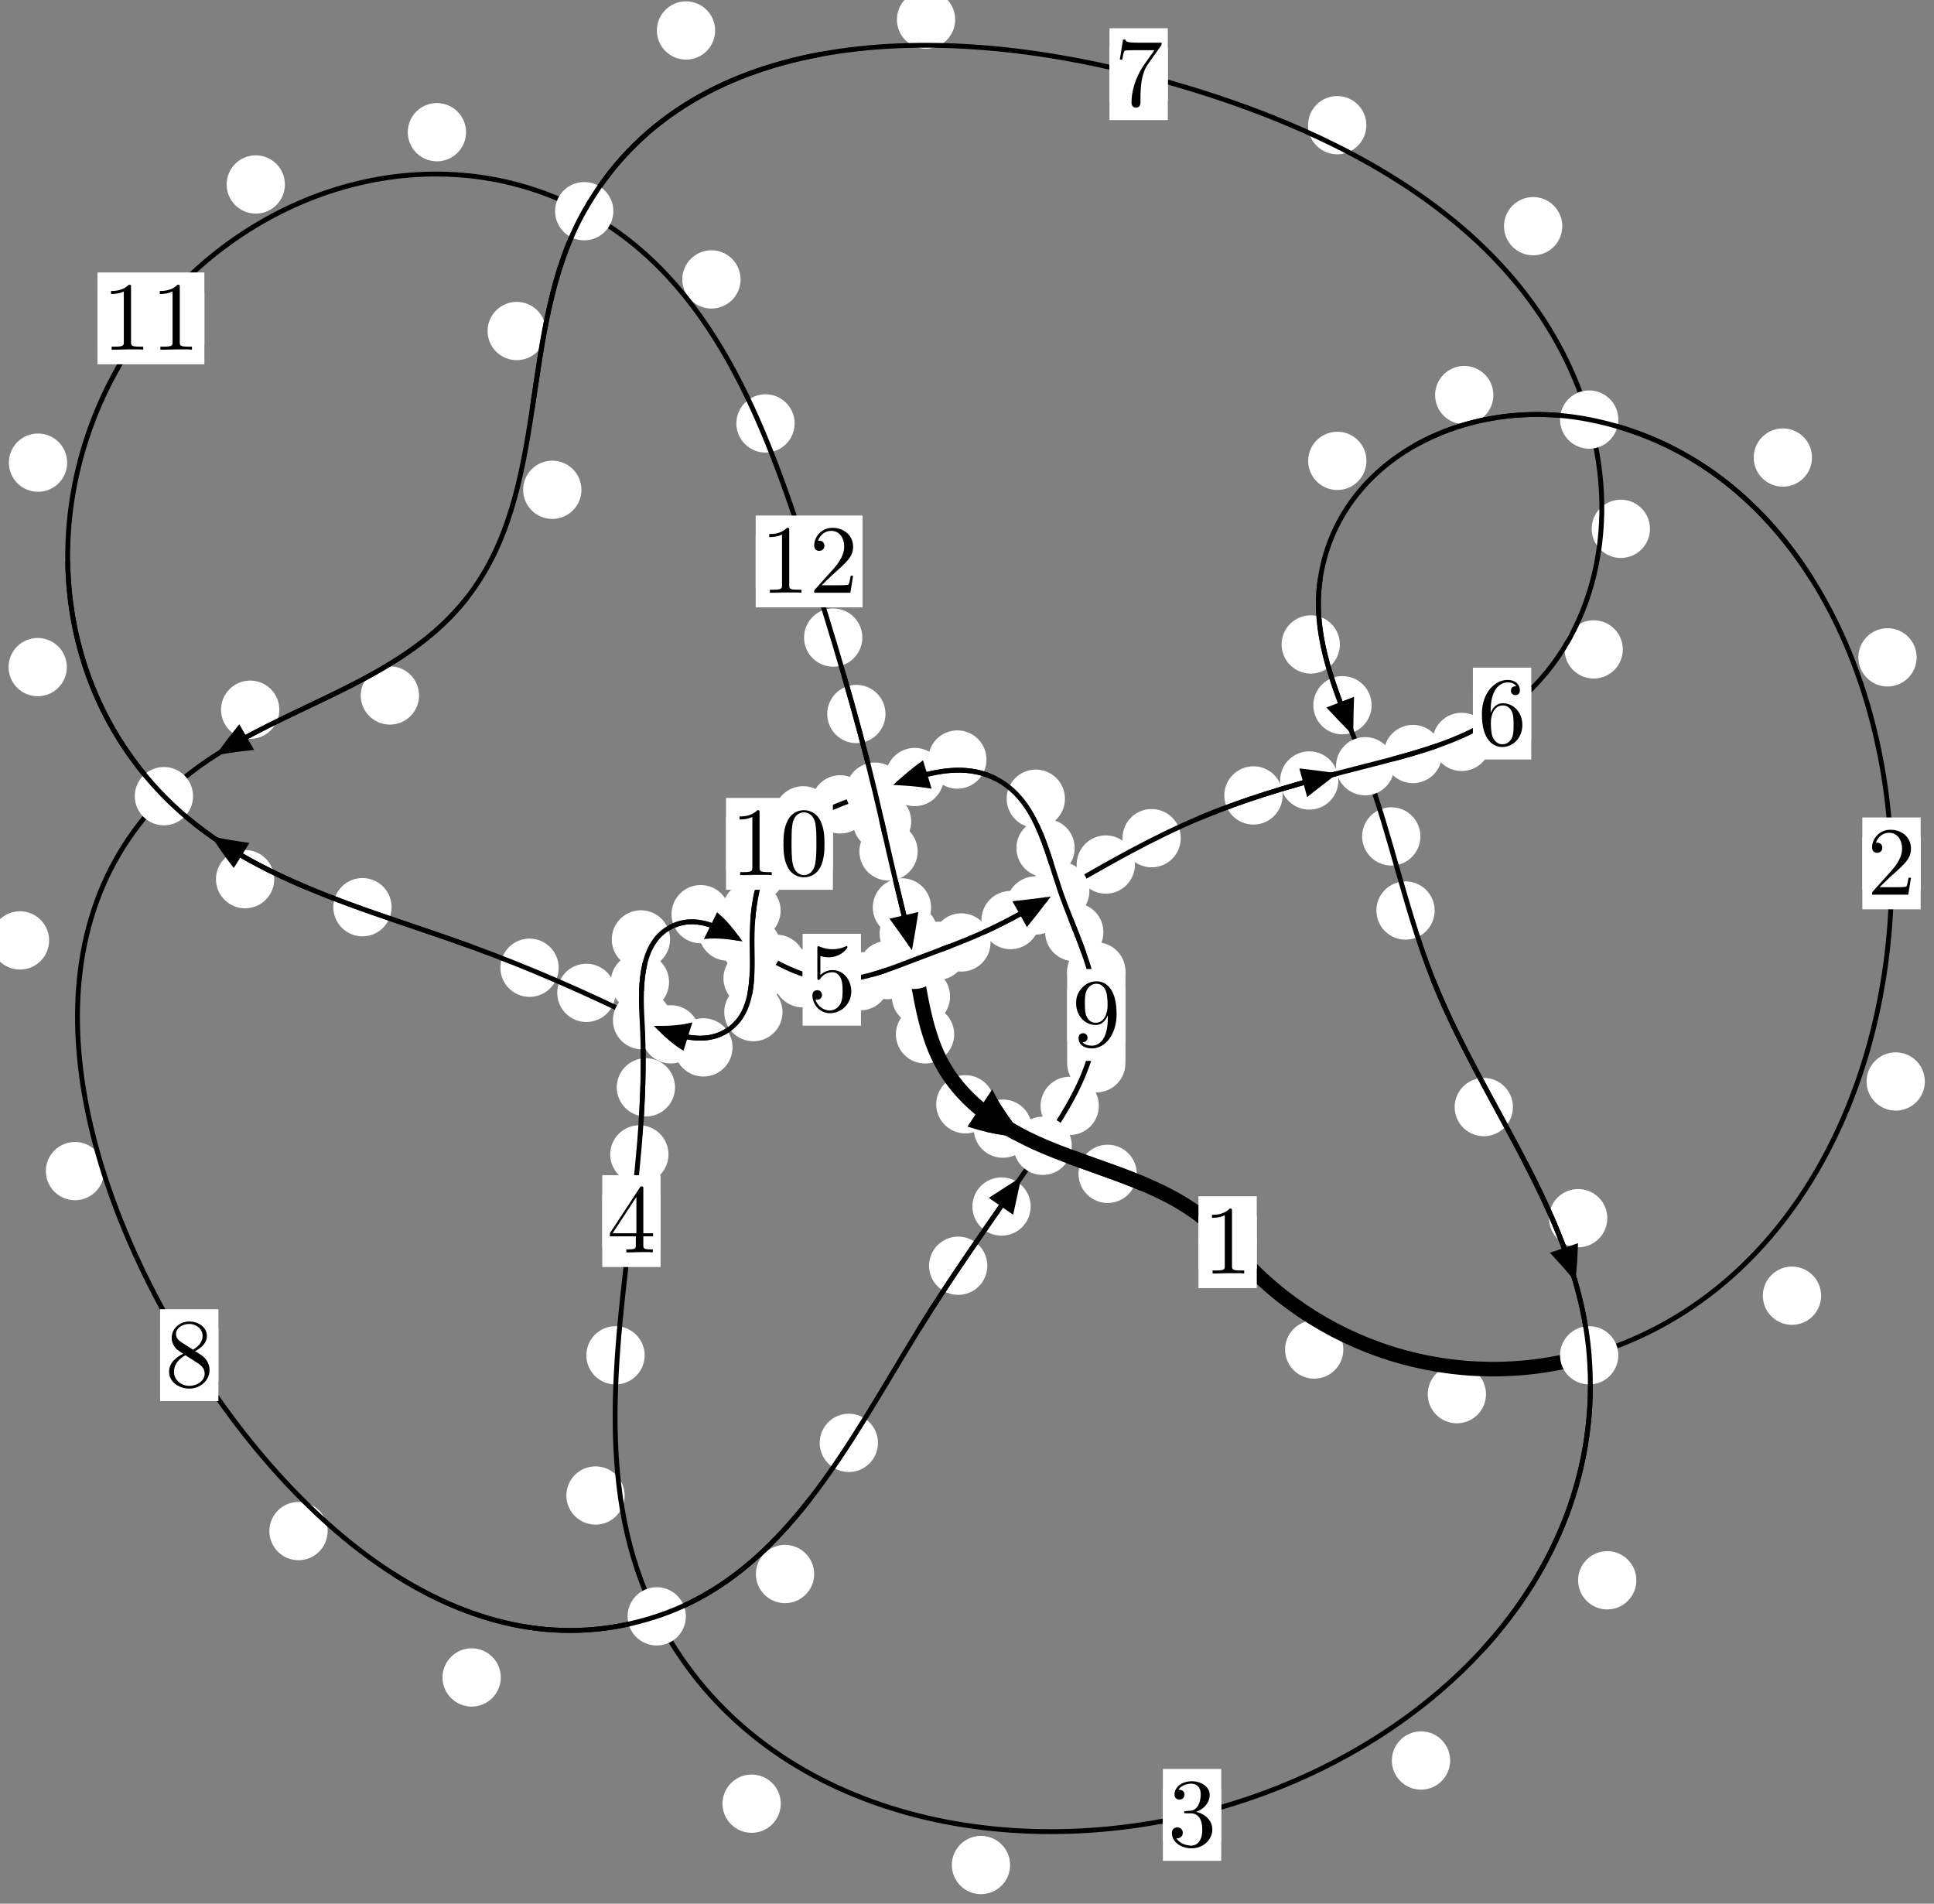 <?xml version="1.0"?>
<!-- Created by MetaPost 1.999 on 2021.07.06:0011 -->
<svg version="1.1" xmlns="http://www.w3.org/2000/svg" xmlns:xlink="http://www.w3.org/1999/xlink" width="198.369" height="195.246" viewBox="0 0 198.369 195.246">
<rect x="0" y="0" width="198.369" height="195.246" fill="#808080" stroke="none"/>
<!-- Original BoundingBox: -163.939743 -55.265823 34.428757 139.980286 -->
  <defs>
    <g transform="scale(0.01,0.01)" id="GLYPHcmr10_48">
      <path style="fill-rule: evenodd;" d="M460 -320C460 -400,455 -480,420 -554C374 -650,292 -666,250 -666C190 -666,117 -640,76 -547C44 -478,39 -400,39 -320C39 -245,43 -155,84 -79C127 2,200 22,249 22C303 22,379 1,423 -94C455 -163,460 -241,460 -320M249 -0C210 -0,151 -25,133 -121C122 -181,122 -273,122 -332C122 -396,122 -462,130 -516C149 -635,224 -644,249 -644C282 -644,348 -626,367 -527C377 -471,377 -395,377 -332C377 -257,377 -189,366 -125C351 -30,294 -0,249 -0"></path>
    </g>
    <g transform="scale(0.01,0.01)" id="GLYPHcmr10_49">
      <path style="fill-rule: evenodd;" d="M294 -640C294 -664,294 -666,271 -666C209 -602,121 -602,89 -602L89 -571C109 -571,168 -571,220 -597L220 -79C220 -43,217 -31,127 -31L95 -31L95 -0L257 -0L130 -3L217 -3L257 -3L297 -3L384 -3L419 -0L419 -31L387 -31C297 -31,294 -42,294 -79"></path>
    </g>
    <g transform="scale(0.01,0.01)" id="GLYPHcmr10_50">
      <path style="fill-rule: evenodd;" d="M127 -77L233 -180C389 -318,449 -372,449 -472C449 -586,359 -666,237 -666C124 -666,50 -574,50 -485C50 -429,100 -429,103 -429C120 -429,155 -441,155 -482C155 -508,137 -534,102 -534C94 -534,92 -534,89 -533C112 -598,166 -635,224 -635C315 -635,358 -554,358 -472C358 -392,308 -313,253 -251L61 -37C50 -26,50 -24,50 -0L421 -0L449 -174L424 -174C419 -144,412 -100,402 -85C395 -77,329 -77,307 -77"></path>
    </g>
    <g transform="scale(0.01,0.01)" id="GLYPHcmr10_51">
      <path style="fill-rule: evenodd;" d="M290 -352C372 -379,430 -449,430 -528C430 -610,342 -666,246 -666C145 -666,69 -606,69 -530C69 -497,91 -478,120 -478C151 -478,171 -500,171 -529C171 -579,124 -579,109 -579C140 -628,206 -641,242 -641C283 -641,338 -619,338 -529C338 -517,336 -459,310 -415C280 -367,246 -364,221 -363C213 -362,189 -360,182 -360C174 -359,167 -358,167 -348C167 -337,174 -337,191 -337L235 -337C317 -337,354 -269,354 -171C354 -35,285 -6,241 -6C198 -6,123 -23,88 -82C123 -77,154 -99,154 -137C154 -173,127 -193,98 -193C74 -193,42 -179,42 -135C42 -44,135 22,244 22C366 22,457 -69,457 -171C457 -253,394 -331,290 -352"></path>
    </g>
    <g transform="scale(0.01,0.01)" id="GLYPHcmr10_52">
      <path style="fill-rule: evenodd;" d="M294 -165L294 -78C294 -42,292 -31,218 -31L197 -31L197 -0L332 -0L238 -3L290 -3L332 -3L374 -3L427 -3L468 -0L468 -31L447 -31C373 -31,371 -42,371 -78L371 -165L471 -165L471 -196L371 -196L371 -651C371 -671,371 -677,355 -677C346 -677,343 -677,335 -665L28 -196L28 -165M300 -196L56 -196L300 -569"></path>
    </g>
    <g transform="scale(0.01,0.01)" id="GLYPHcmr10_53">
      <path style="fill-rule: evenodd;" d="M449 -201C449 -320,367 -420,259 -420C211 -420,168 -404,132 -369L132 -564C152 -558,185 -551,217 -551C340 -551,410 -642,410 -655C410 -661,407 -666,400 -666C399 -666,397 -666,392 -663C372 -654,323 -634,256 -634C216 -634,170 -641,123 -662C115 -665,113 -665,111 -665C101 -665,101 -657,101 -641L101 -345C101 -327,101 -319,115 -319C122 -319,124 -322,128 -328C139 -344,176 -398,257 -398C309 -398,334 -352,342 -334C358 -297,360 -258,360 -208C360 -173,360 -113,336 -71C312 -32,275 -6,229 -6C156 -6,99 -59,82 -118C85 -117,88 -116,99 -116C132 -116,149 -141,149 -165C149 -189,132 -214,99 -214C85 -214,50 -207,50 -161C50 -75,119 22,231 22C347 22,449 -74,449 -201"></path>
    </g>
    <g transform="scale(0.01,0.01)" id="GLYPHcmr10_54">
      <path style="fill-rule: evenodd;" d="M132 -328L132 -352C132 -605,256 -641,307 -641C331 -641,373 -635,395 -601C380 -601,340 -601,340 -556C340 -525,364 -510,386 -510C402 -510,432 -519,432 -558C432 -618,388 -666,305 -666C177 -666,42 -537,42 -316C42 -49,158 22,251 22C362 22,457 -72,457 -204C457 -331,368 -427,257 -427C189 -427,152 -376,132 -328M251 -6C188 -6,158 -66,152 -81C134 -128,134 -208,134 -226C134 -304,166 -404,256 -404C272 -404,318 -404,349 -342C367 -305,367 -254,367 -205C367 -157,367 -107,350 -71C320 -11,274 -6,251 -6"></path>
    </g>
    <g transform="scale(0.01,0.01)" id="GLYPHcmr10_55">
      <path style="fill-rule: evenodd;" d="M476 -609C485 -621,485 -623,485 -644L242 -644C120 -644,118 -657,114 -676L89 -676L56 -470L81 -470C84 -486,93 -549,106 -561C113 -567,191 -567,204 -567L411 -567C400 -551,321 -442,299 -409C209 -274,176 -135,176 -33C176 -23,176 22,222 22C268 22,268 -23,268 -33L268 -84C268 -139,271 -194,279 -248C283 -271,297 -357,341 -419"></path>
    </g>
    <g transform="scale(0.01,0.01)" id="GLYPHcmr10_56">
      <path style="fill-rule: evenodd;" d="M163 -457C117 -487,113 -521,113 -538C113 -599,178 -641,249 -641C322 -641,386 -589,386 -517C386 -460,347 -412,287 -377M309 -362C381 -399,430 -451,430 -517C430 -609,341 -666,250 -666C150 -666,69 -592,69 -499C69 -481,71 -436,113 -389C124 -377,161 -352,186 -335C128 -306,42 -250,42 -151C42 -45,144 22,249 22C362 22,457 -61,457 -168C457 -204,446 -249,408 -291C389 -312,373 -322,309 -362M209 -320L332 -242C360 -223,407 -193,407 -132C407 -58,332 -6,250 -6C164 -6,92 -68,92 -151C92 -209,124 -273,209 -320"></path>
    </g>
    <g transform="scale(0.01,0.01)" id="GLYPHcmr10_57">
      <path style="fill-rule: evenodd;" d="M367 -318L367 -286C367 -52,263 -6,205 -6C188 -6,134 -8,107 -42C151 -42,159 -71,159 -88C159 -119,135 -134,113 -134C97 -134,67 -125,67 -86C67 -19,121 22,206 22C335 22,457 -114,457 -329C457 -598,342 -666,253 -666C198 -666,149 -648,106 -603C65 -558,42 -516,42 -441C42 -316,130 -218,242 -218C303 -218,344 -260,367 -318M243 -241C227 -241,181 -241,150 -304C132 -341,132 -391,132 -440C132 -494,132 -541,153 -578C180 -628,218 -641,253 -641C299 -641,332 -607,349 -562C361 -530,365 -467,365 -421C365 -338,331 -241,243 -241"></path>
    </g>
  </defs>
  <path d="M137.784 138.409C137.784 137.616,137.469 136.856,136.909 136.295C136.348 135.735,135.588 135.42,134.795 135.42C134.003 135.42,133.242 135.735,132.682 136.295C132.121 136.856,131.807 137.616,131.807 138.409C131.807 139.201,132.121 139.962,132.682 140.522C133.242 141.083,134.003 141.397,134.795 141.397C135.588 141.397,136.348 141.083,136.909 140.522C137.469 139.962,137.784 139.201,137.784 138.409Z" style="fill: rgb(100%,100%,100%);stroke: none;"></path>
  <path d="M128.905 127.4C128.905 126.608,128.59 125.847,128.029 125.287C127.469 124.727,126.709 124.412,125.916 124.412C125.123 124.412,124.363 124.727,123.803 125.287C123.242 125.847,122.927 126.608,122.927 127.4C122.927 128.193,123.242 128.953,123.803 129.514C124.363 130.074,125.123 130.389,125.916 130.389C126.709 130.389,127.469 130.074,128.029 129.514C128.59 128.953,128.905 128.193,128.905 127.4Z" style="fill: rgb(100%,100%,100%);stroke: none;"></path>
  <path d="M186.791 132.889C186.791 132.096,186.476 131.336,185.916 130.775C185.355 130.215,184.595 129.9,183.802 129.9C183.01 129.9,182.25 130.215,181.689 130.775C181.129 131.336,180.814 132.096,180.814 132.889C180.814 133.681,181.129 134.442,181.689 135.002C182.25 135.563,183.01 135.877,183.802 135.877C184.595 135.877,185.355 135.563,185.916 135.002C186.476 134.442,186.791 133.681,186.791 132.889Z" style="fill: rgb(100%,100%,100%);stroke: none;"></path>
  <path d="M152.419 142.986C152.419 142.194,152.104 141.434,151.544 140.873C150.983 140.313,150.223 139.998,149.43 139.998C148.638 139.998,147.877 140.313,147.317 140.873C146.757 141.434,146.442 142.194,146.442 142.986C146.442 143.779,146.757 144.539,147.317 145.1C147.877 145.66,148.638 145.975,149.43 145.975C150.223 145.975,150.983 145.66,151.544 145.1C152.104 144.539,152.419 143.779,152.419 142.986Z" style="fill: rgb(100%,100%,100%);stroke: none;"></path>
  <path d="M196.59 67.418C196.59 66.625,196.276 65.865,195.715 65.305C195.155 64.744,194.394 64.429,193.602 64.429C192.809 64.429,192.049 64.744,191.488 65.305C190.928 65.865,190.613 66.625,190.613 67.418C190.613 68.211,190.928 68.971,191.488 69.531C192.049 70.092,192.809 70.407,193.602 70.407C194.394 70.407,195.155 70.092,195.715 69.531C196.276 68.971,196.59 68.211,196.59 67.418Z" style="fill: rgb(100%,100%,100%);stroke: none;"></path>
  <path d="M197.429 110.918C197.429 110.125,197.114 109.365,196.553 108.804C195.993 108.244,195.233 107.929,194.44 107.929C193.647 107.929,192.887 108.244,192.327 108.804C191.766 109.365,191.451 110.125,191.451 110.918C191.451 111.71,191.766 112.471,192.327 113.031C192.887 113.592,193.647 113.906,194.44 113.906C195.233 113.906,195.993 113.592,196.553 113.031C197.114 112.471,197.429 111.71,197.429 110.918Z" style="fill: rgb(100%,100%,100%);stroke: none;"></path>
  <path d="M153.175 40.518C153.175 39.725,152.86 38.965,152.3 38.404C151.739 37.844,150.979 37.529,150.186 37.529C149.394 37.529,148.634 37.844,148.073 38.404C147.513 38.965,147.198 39.725,147.198 40.518C147.198 41.31,147.513 42.071,148.073 42.631C148.634 43.191,149.394 43.506,150.186 43.506C150.979 43.506,151.739 43.191,152.3 42.631C152.86 42.071,153.175 41.31,153.175 40.518Z" style="fill: rgb(100%,100%,100%);stroke: none;"></path>
  <path d="M185.855 46.927C185.855 46.134,185.54 45.374,184.98 44.813C184.42 44.253,183.659 43.938,182.867 43.938C182.074 43.938,181.314 44.253,180.753 44.813C180.193 45.374,179.878 46.134,179.878 46.927C179.878 47.719,180.193 48.48,180.753 49.04C181.314 49.601,182.074 49.915,182.867 49.915C183.659 49.915,184.42 49.601,184.98 49.04C185.54 48.48,185.855 47.719,185.855 46.927Z" style="fill: rgb(100%,100%,100%);stroke: none;"></path>
  <path d="M137.429 66.096C137.429 65.303,137.114 64.543,136.553 63.983C135.993 63.422,135.233 63.107,134.44 63.107C133.647 63.107,132.887 63.422,132.327 63.983C131.766 64.543,131.451 65.303,131.451 66.096C131.451 66.889,131.766 67.649,132.327 68.209C132.887 68.77,133.647 69.085,134.44 69.085C135.233 69.085,135.993 68.77,136.553 68.209C137.114 67.649,137.429 66.889,137.429 66.096Z" style="fill: rgb(100%,100%,100%);stroke: none;"></path>
  <path d="M140.156 47.267C140.156 46.474,139.841 45.714,139.281 45.153C138.72 44.593,137.96 44.278,137.167 44.278C136.375 44.278,135.615 44.593,135.054 45.153C134.494 45.714,134.179 46.474,134.179 47.267C134.179 48.059,134.494 48.82,135.054 49.38C135.615 49.94,136.375 50.255,137.167 50.255C137.96 50.255,138.72 49.94,139.281 49.38C139.841 48.82,140.156 48.059,140.156 47.267Z" style="fill: rgb(100%,100%,100%);stroke: none;"></path>
  <path d="M145.69 85.782C145.69 84.989,145.375 84.229,144.815 83.669C144.254 83.108,143.494 82.793,142.701 82.793C141.909 82.793,141.149 83.108,140.588 83.669C140.028 84.229,139.713 84.989,139.713 85.782C139.713 86.575,140.028 87.335,140.588 87.895C141.149 88.456,141.909 88.771,142.701 88.771C143.494 88.771,144.254 88.456,144.815 87.895C145.375 87.335,145.69 86.575,145.69 85.782Z" style="fill: rgb(100%,100%,100%);stroke: none;"></path>
  <path d="M140.684 72.329C140.684 71.536,140.369 70.776,139.809 70.215C139.248 69.655,138.488 69.34,137.695 69.34C136.903 69.34,136.142 69.655,135.582 70.215C135.022 70.776,134.707 71.536,134.707 72.329C134.707 73.121,135.022 73.882,135.582 74.442C136.142 75.003,136.903 75.317,137.695 75.317C138.488 75.317,139.248 75.003,139.809 74.442C140.369 73.882,140.684 73.121,140.684 72.329Z" style="fill: rgb(100%,100%,100%);stroke: none;"></path>
  <path d="M155.18 113.542C155.18 112.749,154.865 111.989,154.305 111.429C153.744 110.868,152.984 110.553,152.192 110.553C151.399 110.553,150.639 110.868,150.078 111.429C149.518 111.989,149.203 112.749,149.203 113.542C149.203 114.335,149.518 115.095,150.078 115.655C150.639 116.216,151.399 116.531,152.192 116.531C152.984 116.531,153.744 116.216,154.305 115.655C154.865 115.095,155.18 114.335,155.18 113.542Z" style="fill: rgb(100%,100%,100%);stroke: none;"></path>
  <path d="M147.152 93.384C147.152 92.592,146.837 91.831,146.276 91.271C145.716 90.71,144.956 90.395,144.163 90.395C143.37 90.395,142.61 90.71,142.05 91.271C141.489 91.831,141.174 92.592,141.174 93.384C141.174 94.177,141.489 94.937,142.05 95.498C142.61 96.058,143.37 96.373,144.163 96.373C144.956 96.373,145.716 96.058,146.276 95.498C146.837 94.937,147.152 94.177,147.152 93.384Z" style="fill: rgb(100%,100%,100%);stroke: none;"></path>
  <path d="M167.841 162.074C167.841 161.281,167.526 160.521,166.966 159.961C166.405 159.4,165.645 159.085,164.853 159.085C164.06 159.085,163.3 159.4,162.739 159.961C162.179 160.521,161.864 161.281,161.864 162.074C161.864 162.867,162.179 163.627,162.739 164.187C163.3 164.748,164.06 165.063,164.853 165.063C165.645 165.063,166.405 164.748,166.966 164.187C167.526 163.627,167.841 162.867,167.841 162.074Z" style="fill: rgb(100%,100%,100%);stroke: none;"></path>
  <path d="M164.86 124.936C164.86 124.144,164.545 123.383,163.984 122.823C163.424 122.263,162.663 121.948,161.871 121.948C161.078 121.948,160.318 122.263,159.757 122.823C159.197 123.383,158.882 124.144,158.882 124.936C158.882 125.729,159.197 126.489,159.757 127.05C160.318 127.61,161.078 127.925,161.871 127.925C162.663 127.925,163.424 127.61,163.984 127.05C164.545 126.489,164.86 125.729,164.86 124.936Z" style="fill: rgb(100%,100%,100%);stroke: none;"></path>
  <path d="M103.606 191.277C103.606 190.484,103.291 189.724,102.73 189.164C102.17 188.603,101.41 188.288,100.617 188.288C99.824 188.288,99.064 188.603,98.504 189.164C97.943 189.724,97.628 190.484,97.628 191.277C97.628 192.07,97.943 192.83,98.504 193.39C99.064 193.951,99.824 194.266,100.617 194.266C101.41 194.266,102.17 193.951,102.73 193.39C103.291 192.83,103.606 192.07,103.606 191.277Z" style="fill: rgb(100%,100%,100%);stroke: none;"></path>
  <path d="M148.739 180.558C148.739 179.766,148.424 179.005,147.863 178.445C147.303 177.884,146.543 177.569,145.75 177.569C144.957 177.569,144.197 177.884,143.637 178.445C143.076 179.005,142.761 179.766,142.761 180.558C142.761 181.351,143.076 182.111,143.637 182.672C144.197 183.232,144.957 183.547,145.75 183.547C146.543 183.547,147.303 183.232,147.863 182.672C148.424 182.111,148.739 181.351,148.739 180.558Z" style="fill: rgb(100%,100%,100%);stroke: none;"></path>
  <path d="M64.07 153.38C64.07 152.587,63.755 151.827,63.194 151.266C62.634 150.706,61.874 150.391,61.081 150.391C60.288 150.391,59.528 150.706,58.968 151.266C58.407 151.827,58.092 152.587,58.092 153.38C58.092 154.172,58.407 154.932,58.968 155.493C59.528 156.053,60.288 156.368,61.081 156.368C61.874 156.368,62.634 156.053,63.194 155.493C63.755 154.932,64.07 154.172,64.07 153.38Z" style="fill: rgb(100%,100%,100%);stroke: none;"></path>
  <path d="M80.083 184.985C80.083 184.193,79.768 183.432,79.208 182.872C78.647 182.311,77.887 181.997,77.094 181.997C76.301 181.997,75.541 182.311,74.981 182.872C74.42 183.432,74.105 184.193,74.105 184.985C74.105 185.778,74.42 186.538,74.981 187.099C75.541 187.659,76.301 187.974,77.094 187.974C77.887 187.974,78.647 187.659,79.208 187.099C79.768 186.538,80.083 185.778,80.083 184.985Z" style="fill: rgb(100%,100%,100%);stroke: none;"></path>
  <path d="M68.567 118.395C68.567 117.603,68.252 116.843,67.691 116.282C67.131 115.722,66.371 115.407,65.578 115.407C64.785 115.407,64.025 115.722,63.465 116.282C62.904 116.843,62.589 117.603,62.589 118.395C62.589 119.188,62.904 119.948,63.465 120.509C64.025 121.069,64.785 121.384,65.578 121.384C66.371 121.384,67.131 121.069,67.691 120.509C68.252 119.948,68.567 119.188,68.567 118.395Z" style="fill: rgb(100%,100%,100%);stroke: none;"></path>
  <path d="M66.12 139.002C66.12 138.209,65.805 137.449,65.244 136.888C64.684 136.328,63.924 136.013,63.131 136.013C62.338 136.013,61.578 136.328,61.018 136.888C60.457 137.449,60.142 138.209,60.142 139.002C60.142 139.794,60.457 140.555,61.018 141.115C61.578 141.676,62.338 141.99,63.131 141.99C63.924 141.99,64.684 141.676,65.244 141.115C65.805 140.555,66.12 139.794,66.12 139.002Z" style="fill: rgb(100%,100%,100%);stroke: none;"></path>
  <path d="M68.624 100.727C68.624 99.934,68.309 99.174,67.749 98.614C67.188 98.053,66.428 97.738,65.636 97.738C64.843 97.738,64.083 98.053,63.522 98.614C62.962 99.174,62.647 99.934,62.647 100.727C62.647 101.52,62.962 102.28,63.522 102.84C64.083 103.401,64.843 103.716,65.636 103.716C66.428 103.716,67.188 103.401,67.749 102.84C68.309 102.28,68.624 101.52,68.624 100.727Z" style="fill: rgb(100%,100%,100%);stroke: none;"></path>
  <path d="M69.238 111.517C69.238 110.724,68.923 109.964,68.362 109.404C67.802 108.843,67.042 108.528,66.249 108.528C65.456 108.528,64.696 108.843,64.136 109.404C63.575 109.964,63.26 110.724,63.26 111.517C63.26 112.31,63.575 113.07,64.136 113.63C64.696 114.191,65.456 114.506,66.249 114.506C67.042 114.506,67.802 114.191,68.362 113.63C68.923 113.07,69.238 112.31,69.238 111.517Z" style="fill: rgb(100%,100%,100%);stroke: none;"></path>
  <path d="M74.856 93.758C74.856 92.965,74.541 92.205,73.98 91.645C73.42 91.084,72.66 90.769,71.867 90.769C71.074 90.769,70.314 91.084,69.754 91.645C69.193 92.205,68.878 92.965,68.878 93.758C68.878 94.551,69.193 95.311,69.754 95.871C70.314 96.432,71.074 96.747,71.867 96.747C72.66 96.747,73.42 96.432,73.98 95.871C74.541 95.311,74.856 94.551,74.856 93.758Z" style="fill: rgb(100%,100%,100%);stroke: none;"></path>
  <path d="M68.727 96.348C68.727 95.555,68.413 94.795,67.852 94.235C67.292 93.674,66.531 93.359,65.739 93.359C64.946 93.359,64.186 93.674,63.625 94.235C63.065 94.795,62.75 95.555,62.75 96.348C62.75 97.141,63.065 97.901,63.625 98.461C64.186 99.022,64.946 99.337,65.739 99.337C66.531 99.337,67.292 99.022,67.852 98.461C68.413 97.901,68.727 97.141,68.727 96.348Z" style="fill: rgb(100%,100%,100%);stroke: none;"></path>
  <path d="M82.624 98.848C82.624 98.055,82.309 97.295,81.749 96.734C81.188 96.174,80.428 95.859,79.636 95.859C78.843 95.859,78.083 96.174,77.522 96.734C76.962 97.295,76.647 98.055,76.647 98.848C76.647 99.64,76.962 100.4,77.522 100.961C78.083 101.521,78.843 101.836,79.636 101.836C80.428 101.836,81.188 101.521,81.749 100.961C82.309 100.4,82.624 99.64,82.624 98.848Z" style="fill: rgb(100%,100%,100%);stroke: none;"></path>
  <path d="M77.634 95.545C77.634 94.753,77.319 93.993,76.758 93.432C76.198 92.872,75.438 92.557,74.645 92.557C73.852 92.557,73.092 92.872,72.532 93.432C71.971 93.993,71.656 94.753,71.656 95.545C71.656 96.338,71.971 97.098,72.532 97.659C73.092 98.219,73.852 98.534,74.645 98.534C75.438 98.534,76.198 98.219,76.758 97.659C77.319 97.098,77.634 96.338,77.634 95.545Z" style="fill: rgb(100%,100%,100%);stroke: none;"></path>
  <path d="M91.228 100.634C91.228 99.841,90.913 99.081,90.352 98.521C89.792 97.96,89.032 97.645,88.239 97.645C87.446 97.645,86.686 97.96,86.126 98.521C85.565 99.081,85.25 99.841,85.25 100.634C85.25 101.427,85.565 102.187,86.126 102.747C86.686 103.308,87.446 103.623,88.239 103.623C89.032 103.623,89.792 103.308,90.352 102.747C90.913 102.187,91.228 101.427,91.228 100.634Z" style="fill: rgb(100%,100%,100%);stroke: none;"></path>
  <path d="M85.314 100.328C85.314 99.535,84.999 98.775,84.439 98.215C83.879 97.654,83.118 97.339,82.326 97.339C81.533 97.339,80.773 97.654,80.212 98.215C79.652 98.775,79.337 99.535,79.337 100.328C79.337 101.121,79.652 101.881,80.212 102.441C80.773 103.002,81.533 103.317,82.326 103.317C83.118 103.317,83.879 103.002,84.439 102.441C84.999 101.881,85.314 101.121,85.314 100.328Z" style="fill: rgb(100%,100%,100%);stroke: none;"></path>
  <path d="M99.145 97.515C99.145 96.722,98.83 95.962,98.27 95.402C97.709 94.841,96.949 94.526,96.157 94.526C95.364 94.526,94.604 94.841,94.043 95.402C93.483 95.962,93.168 96.722,93.168 97.515C93.168 98.308,93.483 99.068,94.043 99.628C94.604 100.189,95.364 100.504,96.157 100.504C96.949 100.504,97.709 100.189,98.27 99.628C98.83 99.068,99.145 98.308,99.145 97.515Z" style="fill: rgb(100%,100%,100%);stroke: none;"></path>
  <path d="M93.995 99.488C93.995 98.695,93.681 97.935,93.12 97.375C92.56 96.814,91.799 96.499,91.007 96.499C90.214 96.499,89.454 96.814,88.893 97.375C88.333 97.935,88.018 98.695,88.018 99.488C88.018 100.281,88.333 101.041,88.893 101.601C89.454 102.162,90.214 102.477,91.007 102.477C91.799 102.477,92.56 102.162,93.12 101.601C93.681 101.041,93.995 100.281,93.995 99.488Z" style="fill: rgb(100%,100%,100%);stroke: none;"></path>
  <path d="M106.644 94.363C106.644 93.57,106.329 92.81,105.769 92.249C105.208 91.689,104.448 91.374,103.656 91.374C102.863 91.374,102.103 91.689,101.542 92.249C100.982 92.81,100.667 93.57,100.667 94.363C100.667 95.155,100.982 95.916,101.542 96.476C102.103 97.037,102.863 97.352,103.656 97.352C104.448 97.352,105.208 97.037,105.769 96.476C106.329 95.916,106.644 95.155,106.644 94.363Z" style="fill: rgb(100%,100%,100%);stroke: none;"></path>
  <path d="M101.598 96.658C101.598 95.865,101.283 95.105,100.723 94.545C100.163 93.984,99.402 93.669,98.61 93.669C97.817 93.669,97.057 93.984,96.496 94.545C95.936 95.105,95.621 95.865,95.621 96.658C95.621 97.451,95.936 98.211,96.496 98.771C97.057 99.332,97.817 99.647,98.61 99.647C99.402 99.647,100.163 99.332,100.723 98.771C101.283 98.211,101.598 97.451,101.598 96.658Z" style="fill: rgb(100%,100%,100%);stroke: none;"></path>
  <path d="M116.412 88.667C116.412 87.875,116.097 87.115,115.536 86.554C114.976 85.994,114.215 85.679,113.423 85.679C112.63 85.679,111.87 85.994,111.309 86.554C110.749 87.115,110.434 87.875,110.434 88.667C110.434 89.46,110.749 90.22,111.309 90.781C111.87 91.341,112.63 91.656,113.423 91.656C114.215 91.656,114.976 91.341,115.536 90.781C116.097 90.22,116.412 89.46,116.412 88.667Z" style="fill: rgb(100%,100%,100%);stroke: none;"></path>
  <path d="M109.191 92.871C109.191 92.079,108.876 91.318,108.315 90.758C107.755 90.197,106.995 89.883,106.202 89.883C105.409 89.883,104.649 90.197,104.089 90.758C103.528 91.318,103.213 92.079,103.213 92.871C103.213 93.664,103.528 94.424,104.089 94.985C104.649 95.545,105.409 95.86,106.202 95.86C106.995 95.86,107.755 95.545,108.315 94.985C108.876 94.424,109.191 93.664,109.191 92.871Z" style="fill: rgb(100%,100%,100%);stroke: none;"></path>
  <path d="M131.553 81.58C131.553 80.787,131.238 80.027,130.677 79.466C130.117 78.906,129.357 78.591,128.564 78.591C127.771 78.591,127.011 78.906,126.451 79.466C125.89 80.027,125.575 80.787,125.575 81.58C125.575 82.372,125.89 83.132,126.451 83.693C127.011 84.253,127.771 84.568,128.564 84.568C129.357 84.568,130.117 84.253,130.677 83.693C131.238 83.132,131.553 82.372,131.553 81.58Z" style="fill: rgb(100%,100%,100%);stroke: none;"></path>
  <path d="M121.109 85.964C121.109 85.172,120.794 84.412,120.234 83.851C119.673 83.291,118.913 82.976,118.12 82.976C117.328 82.976,116.567 83.291,116.007 83.851C115.447 84.412,115.132 85.172,115.132 85.964C115.132 86.757,115.447 87.517,116.007 88.078C116.567 88.638,117.328 88.953,118.12 88.953C118.913 88.953,119.673 88.638,120.234 88.078C120.794 87.517,121.109 86.757,121.109 85.964Z" style="fill: rgb(100%,100%,100%);stroke: none;"></path>
  <path d="M147.911 77.333C147.911 76.541,147.596 75.781,147.036 75.22C146.475 74.66,145.715 74.345,144.923 74.345C144.13 74.345,143.37 74.66,142.809 75.22C142.249 75.781,141.934 76.541,141.934 77.333C141.934 78.126,142.249 78.886,142.809 79.447C143.37 80.007,144.13 80.322,144.923 80.322C145.715 80.322,146.475 80.007,147.036 79.447C147.596 78.886,147.911 78.126,147.911 77.333Z" style="fill: rgb(100%,100%,100%);stroke: none;"></path>
  <path d="M137.281 80.048C137.281 79.255,136.966 78.495,136.406 77.935C135.845 77.374,135.085 77.059,134.292 77.059C133.5 77.059,132.74 77.374,132.179 77.935C131.619 78.495,131.304 79.255,131.304 80.048C131.304 80.841,131.619 81.601,132.179 82.161C132.74 82.722,133.5 83.037,134.292 83.037C135.085 83.037,135.845 82.722,136.406 82.161C136.966 81.601,137.281 80.841,137.281 80.048Z" style="fill: rgb(100%,100%,100%);stroke: none;"></path>
  <path d="M166.451 66.604C166.451 65.812,166.136 65.051,165.576 64.491C165.015 63.93,164.255 63.616,163.463 63.616C162.67 63.616,161.91 63.93,161.349 64.491C160.789 65.051,160.474 65.812,160.474 66.604C160.474 67.397,160.789 68.157,161.349 68.718C161.91 69.278,162.67 69.593,163.463 69.593C164.255 69.593,165.015 69.278,165.576 68.718C166.136 68.157,166.451 67.397,166.451 66.604Z" style="fill: rgb(100%,100%,100%);stroke: none;"></path>
  <path d="M152.905 76.089C152.905 75.297,152.59 74.536,152.03 73.976C151.469 73.415,150.709 73.1,149.917 73.1C149.124 73.1,148.364 73.415,147.803 73.976C147.243 74.536,146.928 75.297,146.928 76.089C146.928 76.882,147.243 77.642,147.803 78.203C148.364 78.763,149.124 79.078,149.917 79.078C150.709 79.078,151.469 78.763,152.03 78.203C152.59 77.642,152.905 76.882,152.905 76.089Z" style="fill: rgb(100%,100%,100%);stroke: none;"></path>
  <path d="M160.242 23.197C160.242 22.405,159.927 21.645,159.367 21.084C158.806 20.524,158.046 20.209,157.253 20.209C156.461 20.209,155.701 20.524,155.14 21.084C154.58 21.645,154.265 22.405,154.265 23.197C154.265 23.99,154.58 24.75,155.14 25.311C155.701 25.871,156.461 26.186,157.253 26.186C158.046 26.186,158.806 25.871,159.367 25.311C159.927 24.75,160.242 23.99,160.242 23.197Z" style="fill: rgb(100%,100%,100%);stroke: none;"></path>
  <path d="M169.236 54.236C169.236 53.444,168.921 52.683,168.36 52.123C167.8 51.562,167.039 51.247,166.247 51.247C165.454 51.247,164.694 51.562,164.133 52.123C163.573 52.683,163.258 53.444,163.258 54.236C163.258 55.029,163.573 55.789,164.133 56.35C164.694 56.91,165.454 57.225,166.247 57.225C167.039 57.225,167.8 56.91,168.36 56.35C168.921 55.789,169.236 55.029,169.236 54.236Z" style="fill: rgb(100%,100%,100%);stroke: none;"></path>
  <path d="M97.971 2.008C97.971 1.216,97.656 0.456,97.096 -0.105C96.535 -0.665,95.775 -0.98,94.982 -0.98C94.19 -0.98,93.43 -0.665,92.869 -0.105C92.309 0.456,91.994 1.216,91.994 2.008C91.994 2.801,92.309 3.561,92.869 4.122C93.43 4.682,94.19 4.997,94.982 4.997C95.775 4.997,96.535 4.682,97.096 4.122C97.656 3.561,97.971 2.801,97.971 2.008Z" style="fill: rgb(100%,100%,100%);stroke: none;"></path>
  <path d="M140.146 12.837C140.146 12.045,139.831 11.284,139.27 10.724C138.71 10.163,137.95 9.849,137.157 9.849C136.364 9.849,135.604 10.163,135.044 10.724C134.483 11.284,134.168 12.045,134.168 12.837C134.168 13.63,134.483 14.39,135.044 14.951C135.604 15.511,136.364 15.826,137.157 15.826C137.95 15.826,138.71 15.511,139.27 14.951C139.831 14.39,140.146 13.63,140.146 12.837Z" style="fill: rgb(100%,100%,100%);stroke: none;"></path>
  <path d="M55.989 33.949C55.989 33.156,55.674 32.396,55.113 31.836C54.553 31.275,53.792 30.96,53 30.96C52.207 30.96,51.447 31.275,50.886 31.836C50.326 32.396,50.011 33.156,50.011 33.949C50.011 34.742,50.326 35.502,50.886 36.062C51.447 36.623,52.207 36.938,53 36.938C53.792 36.938,54.553 36.623,55.113 36.062C55.674 35.502,55.989 34.742,55.989 33.949Z" style="fill: rgb(100%,100%,100%);stroke: none;"></path>
  <path d="M73.352 3.126C73.352 2.333,73.037 1.573,72.477 1.013C71.916 0.452,71.156 0.137,70.364 0.137C69.571 0.137,68.811 0.452,68.25 1.013C67.69 1.573,67.375 2.333,67.375 3.126C67.375 3.919,67.69 4.679,68.25 5.239C68.811 5.8,69.571 6.115,70.364 6.115C71.156 6.115,71.916 5.8,72.477 5.239C73.037 4.679,73.352 3.919,73.352 3.126Z" style="fill: rgb(100%,100%,100%);stroke: none;"></path>
  <path d="M42.981 71.327C42.981 70.535,42.667 69.775,42.106 69.214C41.546 68.654,40.785 68.339,39.993 68.339C39.2 68.339,38.44 68.654,37.879 69.214C37.319 69.775,37.004 70.535,37.004 71.327C37.004 72.12,37.319 72.88,37.879 73.441C38.44 74.001,39.2 74.316,39.993 74.316C40.785 74.316,41.546 74.001,42.106 73.441C42.667 72.88,42.981 72.12,42.981 71.327Z" style="fill: rgb(100%,100%,100%);stroke: none;"></path>
  <path d="M59.636 50.233C59.636 49.441,59.321 48.68,58.761 48.12C58.2 47.559,57.44 47.245,56.647 47.245C55.855 47.245,55.095 47.559,54.534 48.12C53.974 48.68,53.659 49.441,53.659 50.233C53.659 51.026,53.974 51.786,54.534 52.347C55.095 52.907,55.855 53.222,56.647 53.222C57.44 53.222,58.2 52.907,58.761 52.347C59.321 51.786,59.636 51.026,59.636 50.233Z" style="fill: rgb(100%,100%,100%);stroke: none;"></path>
  <path d="M5.038 96.449C5.038 95.656,4.723 94.896,4.162 94.336C3.602 93.775,2.842 93.46,2.049 93.46C1.256 93.46,0.496 93.775,-0.064 94.336C-0.625 94.896,-0.94 95.656,-0.94 96.449C-0.94 97.242,-0.625 98.002,-0.064 98.562C0.496 99.123,1.256 99.438,2.049 99.438C2.842 99.438,3.602 99.123,4.162 98.562C4.723 98.002,5.038 97.242,5.038 96.449Z" style="fill: rgb(100%,100%,100%);stroke: none;"></path>
  <path d="M28.649 72.788C28.649 71.995,28.334 71.235,27.773 70.675C27.213 70.114,26.453 69.799,25.66 69.799C24.867 69.799,24.107 70.114,23.547 70.675C22.986 71.235,22.671 71.995,22.671 72.788C22.671 73.581,22.986 74.341,23.547 74.901C24.107 75.462,24.867 75.777,25.66 75.777C26.453 75.777,27.213 75.462,27.773 74.901C28.334 74.341,28.649 73.581,28.649 72.788Z" style="fill: rgb(100%,100%,100%);stroke: none;"></path>
  <path d="M33.606 157.028C33.606 156.236,33.291 155.475,32.73 154.915C32.17 154.355,31.41 154.04,30.617 154.04C29.824 154.04,29.064 154.355,28.504 154.915C27.943 155.475,27.628 156.236,27.628 157.028C27.628 157.821,27.943 158.581,28.504 159.142C29.064 159.702,29.824 160.017,30.617 160.017C31.41 160.017,32.17 159.702,32.73 159.142C33.291 158.581,33.606 157.821,33.606 157.028Z" style="fill: rgb(100%,100%,100%);stroke: none;"></path>
  <path d="M10.68 120.109C10.68 119.316,10.365 118.556,9.805 117.995C9.244 117.435,8.484 117.12,7.691 117.12C6.899 117.12,6.139 117.435,5.578 117.995C5.018 118.556,4.703 119.316,4.703 120.109C4.703 120.901,5.018 121.662,5.578 122.222C6.139 122.782,6.899 123.097,7.691 123.097C8.484 123.097,9.244 122.782,9.805 122.222C10.365 121.662,10.68 120.901,10.68 120.109Z" style="fill: rgb(100%,100%,100%);stroke: none;"></path>
  <path d="M83.508 161.432C83.508 160.639,83.193 159.879,82.632 159.319C82.072 158.758,81.312 158.443,80.519 158.443C79.726 158.443,78.966 158.758,78.406 159.319C77.845 159.879,77.53 160.639,77.53 161.432C77.53 162.225,77.845 162.985,78.406 163.545C78.966 164.106,79.726 164.421,80.519 164.421C81.312 164.421,82.072 164.106,82.632 163.545C83.193 162.985,83.508 162.225,83.508 161.432Z" style="fill: rgb(100%,100%,100%);stroke: none;"></path>
  <path d="M51.367 172.039C51.367 171.246,51.052 170.486,50.491 169.926C49.931 169.365,49.171 169.05,48.378 169.05C47.585 169.05,46.825 169.365,46.265 169.926C45.704 170.486,45.389 171.246,45.389 172.039C45.389 172.832,45.704 173.592,46.265 174.152C46.825 174.713,47.585 175.028,48.378 175.028C49.171 175.028,49.931 174.713,50.491 174.152C51.052 173.592,51.367 172.832,51.367 172.039Z" style="fill: rgb(100%,100%,100%);stroke: none;"></path>
  <path d="M101.269 129.815C101.269 129.023,100.954 128.263,100.394 127.702C99.833 127.142,99.073 126.827,98.28 126.827C97.488 126.827,96.728 127.142,96.167 127.702C95.607 128.263,95.292 129.023,95.292 129.815C95.292 130.608,95.607 131.368,96.167 131.929C96.728 132.489,97.488 132.804,98.28 132.804C99.073 132.804,99.833 132.489,100.394 131.929C100.954 131.368,101.269 130.608,101.269 129.815Z" style="fill: rgb(100%,100%,100%);stroke: none;"></path>
  <path d="M90.052 147.981C90.052 147.188,89.737 146.428,89.177 145.868C88.617 145.307,87.856 144.992,87.064 144.992C86.271 144.992,85.511 145.307,84.95 145.868C84.39 146.428,84.075 147.188,84.075 147.981C84.075 148.774,84.39 149.534,84.95 150.094C85.511 150.655,86.271 150.97,87.064 150.97C87.856 150.97,88.617 150.655,89.177 150.094C89.737 149.534,90.052 148.774,90.052 147.981Z" style="fill: rgb(100%,100%,100%);stroke: none;"></path>
  <path d="M112.709 113.416C112.709 112.623,112.394 111.863,111.833 111.303C111.273 110.742,110.513 110.427,109.72 110.427C108.927 110.427,108.167 110.742,107.607 111.303C107.046 111.863,106.731 112.623,106.731 113.416C106.731 114.209,107.046 114.969,107.607 115.529C108.167 116.09,108.927 116.405,109.72 116.405C110.513 116.405,111.273 116.09,111.833 115.529C112.394 114.969,112.709 114.209,112.709 113.416Z" style="fill: rgb(100%,100%,100%);stroke: none;"></path>
  <path d="M105.715 123.741C105.715 122.948,105.4 122.188,104.84 121.628C104.279 121.067,103.519 120.752,102.726 120.752C101.934 120.752,101.174 121.067,100.613 121.628C100.053 122.188,99.738 122.948,99.738 123.741C99.738 124.534,100.053 125.294,100.613 125.854C101.174 126.415,101.934 126.73,102.726 126.73C103.519 126.73,104.279 126.415,104.84 125.854C105.4 125.294,105.715 124.534,105.715 123.741Z" style="fill: rgb(100%,100%,100%);stroke: none;"></path>
  <path d="M115.438 99.628C115.438 98.835,115.123 98.075,114.563 97.515C114.002 96.954,113.242 96.639,112.45 96.639C111.657 96.639,110.897 96.954,110.336 97.515C109.776 98.075,109.461 98.835,109.461 99.628C109.461 100.421,109.776 101.181,110.336 101.741C110.897 102.302,111.657 102.617,112.45 102.617C113.242 102.617,114.002 102.302,114.563 101.741C115.123 101.181,115.438 100.421,115.438 99.628Z" style="fill: rgb(100%,100%,100%);stroke: none;"></path>
  <path d="M115.435 109.052C115.435 108.259,115.12 107.499,114.56 106.938C113.999 106.378,113.239 106.063,112.446 106.063C111.654 106.063,110.894 106.378,110.333 106.938C109.773 107.499,109.458 108.259,109.458 109.052C109.458 109.844,109.773 110.604,110.333 111.165C110.894 111.725,111.654 112.04,112.446 112.04C113.239 112.04,113.999 111.725,114.56 111.165C115.12 110.604,115.435 109.844,115.435 109.052Z" style="fill: rgb(100%,100%,100%);stroke: none;"></path>
  <path d="M110.23 86.976C110.23 86.183,109.915 85.423,109.355 84.863C108.794 84.302,108.034 83.987,107.242 83.987C106.449 83.987,105.689 84.302,105.128 84.863C104.568 85.423,104.253 86.183,104.253 86.976C104.253 87.769,104.568 88.529,105.128 89.089C105.689 89.65,106.449 89.965,107.242 89.965C108.034 89.965,108.794 89.65,109.355 89.089C109.915 88.529,110.23 87.769,110.23 86.976Z" style="fill: rgb(100%,100%,100%);stroke: none;"></path>
  <path d="M113.175 95.597C113.175 94.805,112.86 94.044,112.3 93.484C111.739 92.923,110.979 92.609,110.186 92.609C109.394 92.609,108.634 92.923,108.073 93.484C107.513 94.044,107.198 94.805,107.198 95.597C107.198 96.39,107.513 97.15,108.073 97.711C108.634 98.271,109.394 98.586,110.186 98.586C110.979 98.586,111.739 98.271,112.3 97.711C112.86 97.15,113.175 96.39,113.175 95.597Z" style="fill: rgb(100%,100%,100%);stroke: none;"></path>
  <path d="M101.184 77.898C101.184 77.106,100.869 76.345,100.309 75.785C99.748 75.225,98.988 74.91,98.195 74.91C97.403 74.91,96.643 75.225,96.082 75.785C95.522 76.345,95.207 77.106,95.207 77.898C95.207 78.691,95.522 79.451,96.082 80.012C96.643 80.572,97.403 80.887,98.195 80.887C98.988 80.887,99.748 80.572,100.309 80.012C100.869 79.451,101.184 78.691,101.184 77.898Z" style="fill: rgb(100%,100%,100%);stroke: none;"></path>
  <path d="M109.232 81.918C109.232 81.125,108.917 80.365,108.356 79.805C107.796 79.244,107.036 78.929,106.243 78.929C105.45 78.929,104.69 79.244,104.13 79.805C103.569 80.365,103.254 81.125,103.254 81.918C103.254 82.711,103.569 83.471,104.13 84.031C104.69 84.592,105.45 84.907,106.243 84.907C107.036 84.907,107.796 84.592,108.356 84.031C108.917 83.471,109.232 82.711,109.232 81.918Z" style="fill: rgb(100%,100%,100%);stroke: none;"></path>
  <path d="M89.17 82.496C89.17 81.703,88.856 80.943,88.295 80.383C87.735 79.822,86.974 79.507,86.182 79.507C85.389 79.507,84.629 79.822,84.068 80.383C83.508 80.943,83.193 81.703,83.193 82.496C83.193 83.289,83.508 84.049,84.068 84.609C84.629 85.17,85.389 85.485,86.182 85.485C86.974 85.485,87.735 85.17,88.295 84.609C88.856 84.049,89.17 83.289,89.17 82.496Z" style="fill: rgb(100%,100%,100%);stroke: none;"></path>
  <path d="M96.811 79.692C96.811 78.899,96.496 78.139,95.935 77.578C95.375 77.018,94.615 76.703,93.822 76.703C93.029 76.703,92.269 77.018,91.709 77.578C91.148 78.139,90.833 78.899,90.833 79.692C90.833 80.484,91.148 81.244,91.709 81.805C92.269 82.365,93.029 82.68,93.822 82.68C94.615 82.68,95.375 82.365,95.935 81.805C96.496 81.244,96.811 80.484,96.811 79.692Z" style="fill: rgb(100%,100%,100%);stroke: none;"></path>
  <path d="M80.512 89.463C80.512 88.67,80.197 87.91,79.637 87.35C79.076 86.789,78.316 86.474,77.524 86.474C76.731 86.474,75.971 86.789,75.41 87.35C74.85 87.91,74.535 88.67,74.535 89.463C74.535 90.256,74.85 91.016,75.41 91.576C75.971 92.137,76.731 92.452,77.524 92.452C78.316 92.452,79.076 92.137,79.637 91.576C80.197 91.016,80.512 90.256,80.512 89.463Z" style="fill: rgb(100%,100%,100%);stroke: none;"></path>
  <path d="M85.369 83.62C85.369 82.827,85.054 82.067,84.494 81.507C83.933 80.946,83.173 80.631,82.38 80.631C81.588 80.631,80.828 80.946,80.267 81.507C79.707 82.067,79.392 82.827,79.392 83.62C79.392 84.413,79.707 85.173,80.267 85.733C80.828 86.294,81.588 86.609,82.38 86.609C83.173 86.609,83.933 86.294,84.494 85.733C85.054 85.173,85.369 84.413,85.369 83.62Z" style="fill: rgb(100%,100%,100%);stroke: none;"></path>
  <path d="M80.183 100.334C80.183 99.542,79.868 98.782,79.308 98.221C78.747 97.661,77.987 97.346,77.194 97.346C76.402 97.346,75.641 97.661,75.081 98.221C74.52 98.782,74.205 99.542,74.205 100.334C74.205 101.127,74.52 101.887,75.081 102.448C75.641 103.008,76.402 103.323,77.194 103.323C77.987 103.323,78.747 103.008,79.308 102.448C79.868 101.887,80.183 101.127,80.183 100.334Z" style="fill: rgb(100%,100%,100%);stroke: none;"></path>
  <path d="M80.067 93.4C80.067 92.607,79.752 91.847,79.191 91.286C78.631 90.726,77.871 90.411,77.078 90.411C76.285 90.411,75.525 90.726,74.965 91.286C74.404 91.847,74.089 92.607,74.089 93.4C74.089 94.192,74.404 94.953,74.965 95.513C75.525 96.074,76.285 96.389,77.078 96.389C77.871 96.389,78.631 96.074,79.191 95.513C79.752 94.953,80.067 94.192,80.067 93.4Z" style="fill: rgb(100%,100%,100%);stroke: none;"></path>
  <path d="M75.135 107.419C75.135 106.626,74.82 105.866,74.259 105.306C73.699 104.745,72.939 104.43,72.146 104.43C71.353 104.43,70.593 104.745,70.033 105.306C69.472 105.866,69.157 106.626,69.157 107.419C69.157 108.212,69.472 108.972,70.033 109.532C70.593 110.093,71.353 110.408,72.146 110.408C72.939 110.408,73.699 110.093,74.259 109.532C74.82 108.972,75.135 108.212,75.135 107.419Z" style="fill: rgb(100%,100%,100%);stroke: none;"></path>
  <path d="M80.261 103.804C80.261 103.011,79.947 102.251,79.386 101.69C78.826 101.13,78.065 100.815,77.273 100.815C76.48 100.815,75.72 101.13,75.159 101.69C74.599 102.251,74.284 103.011,74.284 103.804C74.284 104.596,74.599 105.356,75.159 105.917C75.72 106.477,76.48 106.792,77.273 106.792C78.065 106.792,78.826 106.477,79.386 105.917C79.947 105.356,80.261 104.596,80.261 103.804Z" style="fill: rgb(100%,100%,100%);stroke: none;"></path>
  <path d="M63.132 101.829C63.132 101.036,62.817 100.276,62.256 99.715C61.696 99.155,60.935 98.84,60.143 98.84C59.35 98.84,58.59 99.155,58.029 99.715C57.469 100.276,57.154 101.036,57.154 101.829C57.154 102.621,57.469 103.381,58.029 103.942C58.59 104.502,59.35 104.817,60.143 104.817C60.935 104.817,61.696 104.502,62.256 103.942C62.817 103.381,63.132 102.621,63.132 101.829Z" style="fill: rgb(100%,100%,100%);stroke: none;"></path>
  <path d="M71.785 106.08C71.785 105.287,71.47 104.527,70.909 103.967C70.349 103.406,69.589 103.091,68.796 103.091C68.003 103.091,67.243 103.406,66.683 103.967C66.122 104.527,65.807 105.287,65.807 106.08C65.807 106.873,66.122 107.633,66.683 108.193C67.243 108.754,68.003 109.069,68.796 109.069C69.589 109.069,70.349 108.754,70.909 108.193C71.47 107.633,71.785 106.873,71.785 106.08Z" style="fill: rgb(100%,100%,100%);stroke: none;"></path>
  <path d="M40.165 93.042C40.165 92.249,39.85 91.489,39.29 90.929C38.729 90.368,37.969 90.053,37.176 90.053C36.384 90.053,35.623 90.368,35.063 90.929C34.503 91.489,34.188 92.249,34.188 93.042C34.188 93.835,34.503 94.595,35.063 95.155C35.623 95.716,36.384 96.031,37.176 96.031C37.969 96.031,38.729 95.716,39.29 95.155C39.85 94.595,40.165 93.835,40.165 93.042Z" style="fill: rgb(100%,100%,100%);stroke: none;"></path>
  <path d="M57.303 99.252C57.303 98.46,56.988 97.699,56.427 97.139C55.867 96.578,55.107 96.264,54.314 96.264C53.521 96.264,52.761 96.578,52.201 97.139C51.64 97.699,51.325 98.46,51.325 99.252C51.325 100.045,51.64 100.805,52.201 101.366C52.761 101.926,53.521 102.241,54.314 102.241C55.107 102.241,55.867 101.926,56.427 101.366C56.988 100.805,57.303 100.045,57.303 99.252Z" style="fill: rgb(100%,100%,100%);stroke: none;"></path>
  <path d="M6.856 68.419C6.856 67.626,6.541 66.866,5.981 66.305C5.42 65.745,4.66 65.43,3.867 65.43C3.075 65.43,2.314 65.745,1.754 66.305C1.194 66.866,0.879 67.626,0.879 68.419C0.879 69.211,1.194 69.972,1.754 70.532C2.314 71.092,3.075 71.407,3.867 71.407C4.66 71.407,5.42 71.092,5.981 70.532C6.541 69.972,6.856 69.211,6.856 68.419Z" style="fill: rgb(100%,100%,100%);stroke: none;"></path>
  <path d="M28.129 90.168C28.129 89.375,27.814 88.615,27.253 88.055C26.693 87.494,25.933 87.179,25.14 87.179C24.347 87.179,23.587 87.494,23.027 88.055C22.466 88.615,22.151 89.375,22.151 90.168C22.151 90.961,22.466 91.721,23.027 92.281C23.587 92.842,24.347 93.157,25.14 93.157C25.933 93.157,26.693 92.842,27.253 92.281C27.814 91.721,28.129 90.961,28.129 90.168Z" style="fill: rgb(100%,100%,100%);stroke: none;"></path>
  <path d="M29.223 18.918C29.223 18.125,28.908 17.365,28.347 16.805C27.787 16.244,27.026 15.929,26.234 15.929C25.441 15.929,24.681 16.244,24.12 16.805C23.56 17.365,23.245 18.125,23.245 18.918C23.245 19.711,23.56 20.471,24.12 21.031C24.681 21.592,25.441 21.907,26.234 21.907C27.026 21.907,27.787 21.592,28.347 21.031C28.908 20.471,29.223 19.711,29.223 18.918Z" style="fill: rgb(100%,100%,100%);stroke: none;"></path>
  <path d="M6.888 47.449C6.888 46.657,6.573 45.897,6.012 45.336C5.452 44.776,4.692 44.461,3.899 44.461C3.106 44.461,2.346 44.776,1.786 45.336C1.225 45.897,0.91 46.657,0.91 47.449C0.91 48.242,1.225 49.002,1.786 49.563C2.346 50.123,3.106 50.438,3.899 50.438C4.692 50.438,5.452 50.123,6.012 49.563C6.573 49.002,6.888 48.242,6.888 47.449Z" style="fill: rgb(100%,100%,100%);stroke: none;"></path>
  <path d="M75.961 28.656C75.961 27.863,75.646 27.103,75.086 26.543C74.525 25.982,73.765 25.667,72.972 25.667C72.18 25.667,71.42 25.982,70.859 26.543C70.299 27.103,69.984 27.863,69.984 28.656C69.984 29.449,70.299 30.209,70.859 30.769C71.42 31.33,72.18 31.645,72.972 31.645C73.765 31.645,74.525 31.33,75.086 30.769C75.646 30.209,75.961 29.449,75.961 28.656Z" style="fill: rgb(100%,100%,100%);stroke: none;"></path>
  <path d="M47.802 13.558C47.802 12.765,47.487 12.005,46.926 11.444C46.366 10.884,45.606 10.569,44.813 10.569C44.02 10.569,43.26 10.884,42.7 11.444C42.139 12.005,41.824 12.765,41.824 13.558C41.824 14.35,42.139 15.11,42.7 15.671C43.26 16.231,44.02 16.546,44.813 16.546C45.606 16.546,46.366 16.231,46.926 15.671C47.487 15.11,47.802 14.35,47.802 13.558Z" style="fill: rgb(100%,100%,100%);stroke: none;"></path>
  <path d="M88.45 65.388C88.45 64.596,88.135 63.836,87.574 63.275C87.014 62.715,86.254 62.4,85.461 62.4C84.668 62.4,83.908 62.715,83.348 63.275C82.787 63.836,82.472 64.596,82.472 65.388C82.472 66.181,82.787 66.941,83.348 67.502C83.908 68.062,84.668 68.377,85.461 68.377C86.254 68.377,87.014 68.062,87.574 67.502C88.135 66.941,88.45 66.181,88.45 65.388Z" style="fill: rgb(100%,100%,100%);stroke: none;"></path>
  <path d="M81.504 43.426C81.504 42.633,81.189 41.873,80.629 41.312C80.068 40.752,79.308 40.437,78.516 40.437C77.723 40.437,76.963 40.752,76.402 41.312C75.842 41.873,75.527 42.633,75.527 43.426C75.527 44.218,75.842 44.978,76.402 45.539C76.963 46.099,77.723 46.414,78.516 46.414C79.308 46.414,80.068 46.099,80.629 45.539C81.189 44.978,81.504 44.218,81.504 43.426Z" style="fill: rgb(100%,100%,100%);stroke: none;"></path>
  <path d="M93.461 84.248C93.461 83.455,93.146 82.695,92.586 82.135C92.025 81.574,91.265 81.259,90.472 81.259C89.68 81.259,88.919 81.574,88.359 82.135C87.798 82.695,87.484 83.455,87.484 84.248C87.484 85.041,87.798 85.801,88.359 86.361C88.919 86.922,89.68 87.237,90.472 87.237C91.265 87.237,92.025 86.922,92.586 86.361C93.146 85.801,93.461 85.041,93.461 84.248Z" style="fill: rgb(100%,100%,100%);stroke: none;"></path>
  <path d="M90.823 73.228C90.823 72.435,90.508 71.675,89.948 71.114C89.387 70.554,88.627 70.239,87.834 70.239C87.042 70.239,86.282 70.554,85.721 71.114C85.161 71.675,84.846 72.435,84.846 73.228C84.846 74.02,85.161 74.78,85.721 75.341C86.282 75.901,87.042 76.216,87.834 76.216C88.627 76.216,89.387 75.901,89.948 75.341C90.508 74.78,90.823 74.02,90.823 73.228Z" style="fill: rgb(100%,100%,100%);stroke: none;"></path>
  <path d="M95.5 93.064C95.5 92.271,95.185 91.511,94.624 90.95C94.064 90.39,93.304 90.075,92.511 90.075C91.718 90.075,90.958 90.39,90.398 90.95C89.837 91.511,89.522 92.271,89.522 93.064C89.522 93.856,89.837 94.617,90.398 95.177C90.958 95.738,91.718 96.052,92.511 96.052C93.304 96.052,94.064 95.738,94.624 95.177C95.185 94.617,95.5 93.856,95.5 93.064Z" style="fill: rgb(100%,100%,100%);stroke: none;"></path>
  <path d="M94.124 87.323C94.124 86.53,93.809 85.77,93.248 85.209C92.688 84.649,91.927 84.334,91.135 84.334C90.342 84.334,89.582 84.649,89.021 85.209C88.461 85.77,88.146 86.53,88.146 87.323C88.146 88.115,88.461 88.876,89.021 89.436C89.582 89.996,90.342 90.311,91.135 90.311C91.927 90.311,92.688 89.996,93.248 89.436C93.809 88.876,94.124 88.115,94.124 87.323Z" style="fill: rgb(100%,100%,100%);stroke: none;"></path>
  <path d="M97.448 102.194C97.448 101.402,97.133 100.642,96.573 100.081C96.012 99.521,95.252 99.206,94.459 99.206C93.667 99.206,92.906 99.521,92.346 100.081C91.786 100.642,91.471 101.402,91.471 102.194C91.471 102.987,91.786 103.747,92.346 104.308C92.906 104.868,93.667 105.183,94.459 105.183C95.252 105.183,96.012 104.868,96.573 104.308C97.133 103.747,97.448 102.987,97.448 102.194Z" style="fill: rgb(100%,100%,100%);stroke: none;"></path>
  <path d="M96.197 95.735C96.197 94.942,95.882 94.182,95.322 93.621C94.761 93.061,94.001 92.746,93.208 92.746C92.416 92.746,91.656 93.061,91.095 93.621C90.535 94.182,90.22 94.942,90.22 95.735C90.22 96.527,90.535 97.288,91.095 97.848C91.656 98.409,92.416 98.724,93.208 98.724C94.001 98.724,94.761 98.409,95.322 97.848C95.882 97.288,96.197 96.527,96.197 95.735Z" style="fill: rgb(100%,100%,100%);stroke: none;"></path>
  <path d="M102.005 113.255C102.005 112.462,101.69 111.702,101.129 111.141C100.569 110.581,99.809 110.266,99.016 110.266C98.223 110.266,97.463 110.581,96.903 111.141C96.342 111.702,96.027 112.462,96.027 113.255C96.027 114.047,96.342 114.808,96.903 115.368C97.463 115.928,98.223 116.243,99.016 116.243C99.809 116.243,100.569 115.928,101.129 115.368C101.69 114.808,102.005 114.047,102.005 113.255Z" style="fill: rgb(100%,100%,100%);stroke: none;"></path>
  <path d="M97.87 106.083C97.87 105.291,97.555 104.53,96.994 103.97C96.434 103.409,95.674 103.094,94.881 103.094C94.088 103.094,93.328 103.409,92.768 103.97C92.207 104.53,91.892 105.291,91.892 106.083C91.892 106.876,92.207 107.636,92.768 108.197C93.328 108.757,94.088 109.072,94.881 109.072C95.674 109.072,96.434 108.757,96.994 108.197C97.555 107.636,97.87 106.876,97.87 106.083Z" style="fill: rgb(100%,100%,100%);stroke: none;"></path>
  <path d="M116.6 120.389C116.6 119.597,116.285 118.837,115.725 118.276C115.164 117.716,114.404 117.401,113.611 117.401C112.819 117.401,112.058 117.716,111.498 118.276C110.938 118.837,110.623 119.597,110.623 120.389C110.623 121.182,110.938 121.942,111.498 122.503C112.058 123.063,112.819 123.378,113.611 123.378C114.404 123.378,115.164 123.063,115.725 122.503C116.285 121.942,116.6 121.182,116.6 120.389Z" style="fill: rgb(100%,100%,100%);stroke: none;"></path>
  <path d="M105.849 115.754C105.849 114.961,105.534 114.201,104.974 113.64C104.413 113.08,103.653 112.765,102.86 112.765C102.068 112.765,101.308 113.08,100.747 113.64C100.187 114.201,99.872 114.961,99.872 115.754C99.872 116.546,100.187 117.307,100.747 117.867C101.308 118.428,102.068 118.743,102.86 118.743C103.653 118.743,104.413 118.428,104.974 117.867C105.534 117.307,105.849 116.546,105.849 115.754Z" style="fill: rgb(100%,100%,100%);stroke: none;"></path>
  <path d="M125.916 127.4C134.795 138.409,149.43 142.986,163 139C183.802 132.889,194.44 110.918,194.009 88.549C193.602 67.418,182.867 46.927,163 43.031C150.186 40.518,137.167 47.267,135.401 59.46C134.44 66.096,137.695 72.329,140.023 78.585C142.701 85.782,144.163 93.384,147.005 100.52C152.192 113.542,161.871 124.936,163 139C164.853 162.074,145.75 180.558,122.269 186.135C100.617 191.277,77.094 184.985,67.361 165.774C61.081 153.38,63.131 139.002,64.766 125.236C65.578 118.395,66.249 111.517,65.858 104.636C65.636 100.727,65.739 96.348,69.157 94.903C71.867 93.758,74.645 95.545,77.142 97.198C79.636 98.848,82.326 100.328,85.316 100.483C88.239 100.634,91.007 99.488,93.733 98.444C96.157 97.515,98.61 96.658,100.973 95.583C103.656 94.363,106.202 92.871,108.749 91.389C113.423 88.667,118.12 85.964,123.109 83.87C128.564 81.58,134.292 80.048,140.023 78.585C144.923 77.333,149.917 76.089,154.067 73.183C163.463 66.604,166.247 54.236,163 43.031C157.253 23.197,137.157 12.837,116.79 7.608C94.982 2.008,70.364 3.126,59.923 21.659C53 33.949,56.647 50.233,47.808 61.429C39.993 71.327,25.66 72.788,16.813 81.654C2.049 96.449,7.691 120.109,19.412 138.984C30.617 157.028,48.378 172.039,67.361 165.774C80.519 161.432,87.064 147.981,94.329 136.215C98.28 129.815,102.726 123.741,106.944 117.515C109.72 113.416,112.446 109.052,112.448 104.094C112.45 99.628,110.186 95.597,108.749 91.389C107.242 86.976,106.243 81.918,102.07 79.834C98.195 77.898,93.822 79.692,89.74 81.19C86.182 82.496,82.38 83.62,79.949 86.545C77.524 89.463,77.078 93.4,77.142 97.198C77.194 100.334,77.273 103.804,74.75 105.583C72.146 107.419,68.796 106.08,65.858 104.636C60.143 101.829,54.314 99.252,48.327 97.083C37.176 93.042,25.14 90.168,16.813 81.654C3.867 68.419,3.899 47.449,15.482 32.653C26.234 18.918,44.813 13.558,59.923 21.659C72.972 28.656,78.516 43.426,82.993 57.583C85.461 65.388,87.834 73.228,89.74 81.19C90.472 84.248,91.135 87.323,91.868 90.381C92.511 93.064,93.208 95.735,93.733 98.444C94.459 102.194,94.881 106.083,96.795 109.402C99.016 113.255,102.86 115.754,106.944 117.515C113.611 120.389,121.323 121.706,125.916 127.4" style="stroke:rgb(0%,0%,0%); stroke-width: 0.498;stroke-linecap: round;stroke-linejoin: round;stroke-miterlimit: 10;fill: none;"></path>
  <path d="M125.916 127.4C134.795 138.409,149.43 142.986,163 139" style="stroke:rgb(0%,0%,0%); stroke-width: 1.494;stroke-linecap: round;stroke-linejoin: round;stroke-miterlimit: 10;fill: none;"></path>
  <path d="M93.733 98.444C94.459 102.194,94.881 106.083,96.795 109.402C99.016 113.255,102.86 115.754,106.944 117.515C113.611 120.389,121.323 121.706,125.916 127.4" style="stroke:rgb(0%,0%,0%); stroke-width: 1.494;stroke-linecap: round;stroke-linejoin: round;stroke-miterlimit: 10;fill: none;"></path>
  <path d="M165.989 139C165.989 138.207,165.674 137.447,165.113 136.887C164.553 136.326,163.793 136.011,163 136.011C162.207 136.011,161.447 136.326,160.887 136.887C160.326 137.447,160.011 138.207,160.011 139C160.011 139.793,160.326 140.553,160.887 141.113C161.447 141.674,162.207 141.989,163 141.989C163.793 141.989,164.553 141.674,165.113 141.113C165.674 140.553,165.989 139.793,165.989 139Z" style="fill: rgb(100%,100%,100%);stroke: none;"></path>
  <path d="M156.524 119.369C159.733 125.604,162.435 131.968,163 139C163.926 150.537,159.614 160.926,152.135 169.129" style="stroke:rgb(0%,0%,0%); stroke-width: 0.498;stroke-linecap: round;stroke-linejoin: round;stroke-miterlimit: 10;fill: none;"></path>
  <path d="M143.012 78.585C143.012 77.792,142.697 77.032,142.136 76.471C141.576 75.911,140.816 75.596,140.023 75.596C139.23 75.596,138.47 75.911,137.91 76.471C137.349 77.032,137.034 77.792,137.034 78.585C137.034 79.377,137.349 80.137,137.91 80.698C138.47 81.258,139.23 81.573,140.023 81.573C140.816 81.573,141.576 81.258,142.136 80.698C142.697 80.137,143.012 79.377,143.012 78.585Z" style="fill: rgb(100%,100%,100%);stroke: none;"></path>
  <path d="M131.463 80.917C134.293 80.065,137.158 79.316,140.023 78.585C142.473 77.959,144.946 77.335,147.326 76.504" style="stroke:rgb(0%,0%,0%); stroke-width: 0.498;stroke-linecap: round;stroke-linejoin: round;stroke-miterlimit: 10;fill: none;"></path>
  <path d="M70.35 165.774C70.35 164.982,70.035 164.221,69.474 163.661C68.914 163.101,68.154 162.786,67.361 162.786C66.568 162.786,65.808 163.101,65.248 163.661C64.687 164.221,64.372 164.982,64.372 165.774C64.372 166.567,64.687 167.327,65.248 167.888C65.808 168.448,66.568 168.763,67.361 168.763C68.154 168.763,68.914 168.448,69.474 167.888C70.035 167.327,70.35 166.567,70.35 165.774Z" style="fill: rgb(100%,100%,100%);stroke: none;"></path>
  <path d="M40.47 161.495C48.684 166.72,57.87 168.907,67.361 165.774C73.94 163.603,78.866 159.155,83.055 153.779" style="stroke:rgb(0%,0%,0%); stroke-width: 0.498;stroke-linecap: round;stroke-linejoin: round;stroke-miterlimit: 10;fill: none;"></path>
  <path d="M80.13 97.198C80.13 96.405,79.815 95.645,79.255 95.084C78.695 94.524,77.934 94.209,77.142 94.209C76.349 94.209,75.589 94.524,75.028 95.084C74.468 95.645,74.153 96.405,74.153 97.198C74.153 97.99,74.468 98.75,75.028 99.311C75.589 99.871,76.349 100.186,77.142 100.186C77.934 100.186,78.695 99.871,79.255 99.311C79.815 98.75,80.13 97.99,80.13 97.198Z" style="fill: rgb(100%,100%,100%);stroke: none;"></path>
  <path d="M77.612 91.541C77.205 93.365,77.11 95.299,77.142 97.198C77.168 98.766,77.201 100.418,76.912 101.899" style="stroke:rgb(0%,0%,0%); stroke-width: 0.498;stroke-linecap: round;stroke-linejoin: round;stroke-miterlimit: 10;fill: none;"></path>
  <path d="M111.738 91.389C111.738 90.596,111.423 89.836,110.862 89.275C110.302 88.715,109.542 88.4,108.749 88.4C107.956 88.4,107.196 88.715,106.635 89.275C106.075 89.836,105.76 90.596,105.76 91.389C105.76 92.181,106.075 92.941,106.635 93.502C107.196 94.062,107.956 94.377,108.749 94.377C109.542 94.377,110.302 94.062,110.862 93.502C111.423 92.941,111.738 92.181,111.738 91.389Z" style="fill: rgb(100%,100%,100%);stroke: none;"></path>
  <path d="M111.138 97.645C110.393 95.553,109.468 93.493,108.749 91.389C107.995 89.182,107.369 86.815,106.409 84.738" style="stroke:rgb(0%,0%,0%); stroke-width: 0.498;stroke-linecap: round;stroke-linejoin: round;stroke-miterlimit: 10;fill: none;"></path>
  <path d="M165.989 43.031C165.989 42.238,165.674 41.478,165.113 40.917C164.553 40.357,163.793 40.042,163 40.042C162.207 40.042,161.447 40.357,160.887 40.917C160.326 41.478,160.011 42.238,160.011 43.031C160.011 43.823,160.326 44.583,160.887 45.144C161.447 45.704,162.207 46.019,163 46.019C163.793 46.019,164.553 45.704,165.113 45.144C165.674 44.583,165.989 43.823,165.989 43.031Z" style="fill: rgb(100%,100%,100%);stroke: none;"></path>
  <path d="M185.802 59.327C180.584 51.075,172.933 44.979,163 43.031C156.593 41.774,150.135 42.833,145.058 45.73" style="stroke:rgb(0%,0%,0%); stroke-width: 0.498;stroke-linecap: round;stroke-linejoin: round;stroke-miterlimit: 10;fill: none;"></path>
  <path d="M19.801 81.654C19.801 80.861,19.486 80.101,18.926 79.541C18.365 78.98,17.605 78.665,16.813 78.665C16.02 78.665,15.26 78.98,14.699 79.541C14.139 80.101,13.824 80.861,13.824 81.654C13.824 82.447,14.139 83.207,14.699 83.767C15.26 84.328,16.02 84.643,16.813 84.643C17.605 84.643,18.365 84.328,18.926 83.767C19.486 83.207,19.801 82.447,19.801 81.654Z" style="fill: rgb(100%,100%,100%);stroke: none;"></path>
  <path d="M31.511 91.046C26.067 88.758,20.976 85.911,16.813 81.654C10.34 75.036,7.112 66.485,6.949 57.739" style="stroke:rgb(0%,0%,0%); stroke-width: 0.498;stroke-linecap: round;stroke-linejoin: round;stroke-miterlimit: 10;fill: none;"></path>
  <path d="M109.933 117.515C109.933 116.722,109.618 115.962,109.057 115.401C108.497 114.841,107.737 114.526,106.944 114.526C106.151 114.526,105.391 114.841,104.831 115.401C104.27 115.962,103.955 116.722,103.955 117.515C103.955 118.307,104.27 119.067,104.831 119.628C105.391 120.188,106.151 120.503,106.944 120.503C107.737 120.503,108.497 120.188,109.057 119.628C109.618 119.067,109.933 118.307,109.933 117.515Z" style="fill: rgb(100%,100%,100%);stroke: none;"></path>
  <path d="M101.171 114.243C102.92 115.569,104.902 116.634,106.944 117.515C110.278 118.952,113.872 120,117.208 121.4" style="stroke:rgb(0%,0%,0%); stroke-width: 1.494;stroke-linecap: round;stroke-linejoin: round;stroke-miterlimit: 10;fill: none;"></path>
  <path d="M92.729 81.19C92.729 80.397,92.414 79.637,91.854 79.077C91.293 78.516,90.533 78.201,89.74 78.201C88.948 78.201,88.187 78.516,87.627 79.077C87.066 79.637,86.751 80.397,86.751 81.19C86.751 81.983,87.066 82.743,87.627 83.303C88.187 83.864,88.948 84.179,89.74 84.179C90.533 84.179,91.293 83.864,91.854 83.303C92.414 82.743,92.729 81.983,92.729 81.19Z" style="fill: rgb(100%,100%,100%);stroke: none;"></path>
  <path d="M86.577 69.328C87.718 73.258,88.787 77.209,89.74 81.19C90.106 82.719,90.455 84.252,90.804 85.785" style="stroke:rgb(0%,0%,0%); stroke-width: 0.498;stroke-linecap: round;stroke-linejoin: round;stroke-miterlimit: 10;fill: none;"></path>
  <path d="M68.847 104.636C68.847 103.844,68.532 103.084,67.971 102.523C67.411 101.963,66.651 101.648,65.858 101.648C65.065 101.648,64.305 101.963,63.745 102.523C63.184 103.084,62.869 103.844,62.869 104.636C62.869 105.429,63.184 106.189,63.745 106.75C64.305 107.31,65.065 107.625,65.858 107.625C66.651 107.625,67.411 107.31,67.971 106.75C68.532 106.189,68.847 105.429,68.847 104.636Z" style="fill: rgb(100%,100%,100%);stroke: none;"></path>
  <path d="M65.763 114.951C65.984 111.516,66.053 108.077,65.858 104.636C65.747 102.682,65.717 100.61,66.142 98.846" style="stroke:rgb(0%,0%,0%); stroke-width: 0.498;stroke-linecap: round;stroke-linejoin: round;stroke-miterlimit: 10;fill: none;"></path>
  <path d="M62.912 21.659C62.912 20.867,62.597 20.106,62.036 19.546C61.476 18.986,60.716 18.671,59.923 18.671C59.13 18.671,58.37 18.986,57.81 19.546C57.249 20.106,56.934 20.867,56.934 21.659C56.934 22.452,57.249 23.212,57.81 23.773C58.37 24.333,59.13 24.648,59.923 24.648C60.716 24.648,61.476 24.333,62.036 23.773C62.597 23.212,62.912 22.452,62.912 21.659Z" style="fill: rgb(100%,100%,100%);stroke: none;"></path>
  <path d="M84.094 5.584C73.908 7.48,65.143 12.393,59.923 21.659C56.461 27.804,55.642 34.948,54.584 41.954" style="stroke:rgb(0%,0%,0%); stroke-width: 0.498;stroke-linecap: round;stroke-linejoin: round;stroke-miterlimit: 10;fill: none;"></path>
  <path d="M96.722 98.444C96.722 97.651,96.407 96.891,95.846 96.33C95.286 95.77,94.526 95.455,93.733 95.455C92.94 95.455,92.18 95.77,91.62 96.33C91.059 96.891,90.744 97.651,90.744 98.444C90.744 99.236,91.059 99.996,91.62 100.557C92.18 101.117,92.94 101.432,93.733 101.432C94.526 101.432,95.286 101.117,95.846 100.557C96.407 99.996,96.722 99.236,96.722 98.444Z" style="fill: rgb(100%,100%,100%);stroke: none;"></path>
  <path d="M89.598 99.912C90.996 99.513,92.37 98.966,93.733 98.444C94.945 97.979,96.164 97.533,97.376 97.068" style="stroke:rgb(0%,0%,0%); stroke-width: 0.498;stroke-linecap: round;stroke-linejoin: round;stroke-miterlimit: 10;fill: none;"></path>
  <path d="M96.795 109.402C98.572 112.484,101.388 114.7,104.534 116.365" style="stroke:rgb(0%,0%,0%); stroke-width: 0.498;stroke-linecap: round;stroke-linejoin: round;stroke-miterlimit: 10;fill: none;"></path>
  <path d="M99.627 115.405C101.204 115.907,102.858 116.207,104.534 116.365C103.461 115.068,102.503 113.686,101.742 112.216Z" style="stroke:rgb(0%,0%,0%); stroke-width: 0.498;fill: rgb(0%,0%,0%);"></path>
  <path d="M96.795 109.402C98.572 112.484,101.388 114.7,104.534 116.365" style="stroke:rgb(0%,0%,0%); stroke-width: 0.498;stroke-linecap: round;stroke-linejoin: round;stroke-miterlimit: 10;fill: none;"></path>
  <path d="M101.567 115.917C102.541 116.125,103.533 116.27,104.534 116.365C103.893 115.591,103.294 114.786,102.753 113.951Z" style="stroke:rgb(0%,0%,0%); stroke-width: 0.498;fill: rgb(0%,0%,0%);"></path>
  <path d="M135.401 59.46C134.632 64.769,136.562 69.82,138.556 74.831" style="stroke:rgb(0%,0%,0%); stroke-width: 0.498;stroke-linecap: round;stroke-linejoin: round;stroke-miterlimit: 10;fill: none;"></path>
  <path d="M136.482 72.663C137.162 73.393,137.858 74.113,138.556 74.831C138.57 73.829,138.587 72.828,138.622 71.831Z" style="stroke:rgb(0%,0%,0%); stroke-width: 0.498;fill: rgb(0%,0%,0%);"></path>
  <path d="M147.005 100.52C151.154 110.938,158.179 120.314,161.401 130.848" style="stroke:rgb(0%,0%,0%); stroke-width: 0.498;stroke-linecap: round;stroke-linejoin: round;stroke-miterlimit: 10;fill: none;"></path>
  <path d="M159.422 128.593C160.104 129.326,160.765 130.077,161.401 130.848C161.497 129.853,161.56 128.855,161.595 127.854Z" style="stroke:rgb(0%,0%,0%); stroke-width: 0.498;fill: rgb(0%,0%,0%);"></path>
  <path d="M69.157 94.903C71.325 93.987,73.537 94.948,75.613 96.215" style="stroke:rgb(0%,0%,0%); stroke-width: 0.498;stroke-linecap: round;stroke-linejoin: round;stroke-miterlimit: 10;fill: none;"></path>
  <path d="M72.619 96.022C73.58 95.957,74.597 96.056,75.613 96.215C75.007 95.384,74.358 94.595,73.632 93.961Z" style="stroke:rgb(0%,0%,0%); stroke-width: 0.498;fill: rgb(0%,0%,0%);"></path>
  <path d="M100.973 95.583C103.119 94.607,105.178 93.457,107.22 92.277" style="stroke:rgb(0%,0%,0%); stroke-width: 0.498;stroke-linecap: round;stroke-linejoin: round;stroke-miterlimit: 10;fill: none;"></path>
  <path d="M105.37 94.639C105.998 93.861,106.611 93.071,107.22 92.277C106.228 92.408,105.236 92.533,104.242 92.639Z" style="stroke:rgb(0%,0%,0%); stroke-width: 0.498;fill: rgb(0%,0%,0%);"></path>
  <path d="M123.109 83.87C127.473 82.038,132.012 80.691,136.587 79.476" style="stroke:rgb(0%,0%,0%); stroke-width: 0.498;stroke-linecap: round;stroke-linejoin: round;stroke-miterlimit: 10;fill: none;"></path>
  <path d="M134.216 81.315C135.001 80.695,135.792 80.083,136.587 79.476C135.596 79.344,134.604 79.217,133.611 79.1Z" style="stroke:rgb(0%,0%,0%); stroke-width: 0.498;fill: rgb(0%,0%,0%);"></path>
  <path d="M47.808 61.429C41.556 69.348,31.132 71.866,22.683 77.096" style="stroke:rgb(0%,0%,0%); stroke-width: 0.498;stroke-linecap: round;stroke-linejoin: round;stroke-miterlimit: 10;fill: none;"></path>
  <path d="M24.509 74.715C23.877 75.495,23.266 76.287,22.683 77.096C23.668 76.936,24.66 76.808,25.657 76.704Z" style="stroke:rgb(0%,0%,0%); stroke-width: 0.498;fill: rgb(0%,0%,0%);"></path>
  <path d="M94.329 136.215C97.49 131.095,100.968 126.184,104.392 121.236" style="stroke:rgb(0%,0%,0%); stroke-width: 0.498;stroke-linecap: round;stroke-linejoin: round;stroke-miterlimit: 10;fill: none;"></path>
  <path d="M103.755 124.168L104.392 121.236L101.869 122.859Z" style="stroke:rgb(0%,0%,0%); stroke-width: 0.498;fill: rgb(0%,0%,0%);"></path>
  <path d="M102.07 79.834C98.97 78.285,95.551 79.123,92.218 80.288" style="stroke:rgb(0%,0%,0%); stroke-width: 0.498;stroke-linecap: round;stroke-linejoin: round;stroke-miterlimit: 10;fill: none;"></path>
  <path d="M94.537 78.385C93.741 78.965,92.971 79.615,92.218 80.288C93.226 80.345,94.23 80.429,95.203 80.582Z" style="stroke:rgb(0%,0%,0%); stroke-width: 0.498;fill: rgb(0%,0%,0%);"></path>
  <path d="M74.75 105.583C72.667 107.052,70.106 106.489,67.661 105.466" style="stroke:rgb(0%,0%,0%); stroke-width: 0.498;stroke-linecap: round;stroke-linejoin: round;stroke-miterlimit: 10;fill: none;"></path>
  <path d="M70.648 105.193C69.708 105.402,68.69 105.469,67.661 105.466C68.386 106.196,69.153 106.868,69.966 107.385Z" style="stroke:rgb(0%,0%,0%); stroke-width: 0.498;fill: rgb(0%,0%,0%);"></path>
  <path d="M48.327 97.083C39.406 93.85,29.919 91.364,22.217 86.14" style="stroke:rgb(0%,0%,0%); stroke-width: 0.498;stroke-linecap: round;stroke-linejoin: round;stroke-miterlimit: 10;fill: none;"></path>
  <path d="M25.175 86.64C24.183 86.507,23.197 86.342,22.217 86.14C22.767 86.975,23.348 87.789,23.956 88.585Z" style="stroke:rgb(0%,0%,0%); stroke-width: 0.498;fill: rgb(0%,0%,0%);"></path>
  <path d="M91.868 90.381C92.382 92.527,92.932 94.666,93.399 96.822" style="stroke:rgb(0%,0%,0%); stroke-width: 0.498;stroke-linecap: round;stroke-linejoin: round;stroke-miterlimit: 10;fill: none;"></path>
  <path d="M91.657 94.38C92.246 95.189,92.83 96.001,93.399 96.822C93.577 95.839,93.739 94.852,93.894 93.863Z" style="stroke:rgb(0%,0%,0%); stroke-width: 0.498;fill: rgb(0%,0%,0%);"></path>
  <path d="M122.925 130.111L128.907 130.111L128.907 122.69L122.925 122.69Z" style="fill: rgb(100%,100%,100%);stroke: none;"></path>
  <path d="M122.925 132.111L128.907 132.111L128.907 124.69L122.925 124.69Z" style="fill: rgb(100%,100%,100%);stroke: none;"></path>
  <g transform="translate(123.425 130.611)" style="fill: rgb(0%,0%,0%);">
    <use xlink:href="#GLYPHcmr10_49"></use>
  </g>
  <path d="M191.018 91.26L197 91.26L197 83.839L191.018 83.839Z" style="fill: rgb(100%,100%,100%);stroke: none;"></path>
  <path d="M191.018 93.26L197 93.26L197 85.839L191.018 85.839Z" style="fill: rgb(100%,100%,100%);stroke: none;"></path>
  <g transform="translate(191.518 91.76)" style="fill: rgb(0%,0%,0%);">
    <use xlink:href="#GLYPHcmr10_50"></use>
  </g>
  <path d="M119.278 188.845L125.26 188.845L125.26 181.425L119.278 181.425Z" style="fill: rgb(100%,100%,100%);stroke: none;"></path>
  <path d="M119.278 190.845L125.26 190.845L125.26 183.425L119.278 183.425Z" style="fill: rgb(100%,100%,100%);stroke: none;"></path>
  <g transform="translate(119.778 189.345)" style="fill: rgb(0%,0%,0%);">
    <use xlink:href="#GLYPHcmr10_51"></use>
  </g>
  <path d="M61.775 127.946L67.756 127.946L67.756 120.526L61.775 120.526Z" style="fill: rgb(100%,100%,100%);stroke: none;"></path>
  <path d="M61.775 129.946L67.756 129.946L67.756 122.526L61.775 122.526Z" style="fill: rgb(100%,100%,100%);stroke: none;"></path>
  <g transform="translate(62.275 128.446)" style="fill: rgb(0%,0%,0%);">
    <use xlink:href="#GLYPHcmr10_52"></use>
  </g>
  <path d="M82.325 103.193L88.307 103.193L88.307 95.773L82.325 95.773Z" style="fill: rgb(100%,100%,100%);stroke: none;"></path>
  <path d="M82.325 105.193L88.307 105.193L88.307 97.773L82.325 97.773Z" style="fill: rgb(100%,100%,100%);stroke: none;"></path>
  <g transform="translate(82.825 103.693)" style="fill: rgb(0%,0%,0%);">
    <use xlink:href="#GLYPHcmr10_53"></use>
  </g>
  <path d="M151.076 75.893L157.058 75.893L157.058 68.473L151.076 68.473Z" style="fill: rgb(100%,100%,100%);stroke: none;"></path>
  <path d="M151.076 77.893L157.058 77.893L157.058 70.473L151.076 70.473Z" style="fill: rgb(100%,100%,100%);stroke: none;"></path>
  <g transform="translate(151.576 76.393)" style="fill: rgb(0%,0%,0%);">
    <use xlink:href="#GLYPHcmr10_54"></use>
  </g>
  <path d="M113.799 10.318L119.78 10.318L119.78 2.897L113.799 2.897Z" style="fill: rgb(100%,100%,100%);stroke: none;"></path>
  <path d="M113.799 12.318L119.78 12.318L119.78 4.897L113.799 4.897Z" style="fill: rgb(100%,100%,100%);stroke: none;"></path>
  <g transform="translate(114.299 10.818)" style="fill: rgb(0%,0%,0%);">
    <use xlink:href="#GLYPHcmr10_55"></use>
  </g>
  <path d="M16.422 141.694L22.403 141.694L22.403 134.274L16.422 134.274Z" style="fill: rgb(100%,100%,100%);stroke: none;"></path>
  <path d="M16.422 143.694L22.403 143.694L22.403 136.274L16.422 136.274Z" style="fill: rgb(100%,100%,100%);stroke: none;"></path>
  <g transform="translate(16.922 142.194)" style="fill: rgb(0%,0%,0%);">
    <use xlink:href="#GLYPHcmr10_56"></use>
  </g>
  <path d="M109.457 106.805L115.439 106.805L115.439 99.384L109.457 99.384Z" style="fill: rgb(100%,100%,100%);stroke: none;"></path>
  <path d="M109.457 108.805L115.439 108.805L115.439 101.384L109.457 101.384Z" style="fill: rgb(100%,100%,100%);stroke: none;"></path>
  <g transform="translate(109.957 107.305)" style="fill: rgb(0%,0%,0%);">
    <use xlink:href="#GLYPHcmr10_57"></use>
  </g>
  <path d="M74.468 89.255L85.43 89.255L85.43 81.835L74.468 81.835Z" style="fill: rgb(100%,100%,100%);stroke: none;"></path>
  <path d="M74.468 91.255L85.43 91.255L85.43 83.835L74.468 83.835Z" style="fill: rgb(100%,100%,100%);stroke: none;"></path>
  <g transform="translate(74.968 89.755)" style="fill: rgb(0%,0%,0%);">
    <use xlink:href="#GLYPHcmr10_49"></use>
    <use xlink:href="#GLYPHcmr10_48" x="5"></use>
  </g>
  <path d="M10 35.363L20.963 35.363L20.963 27.943L10 27.943Z" style="fill: rgb(100%,100%,100%);stroke: none;"></path>
  <path d="M10 37.363L20.963 37.363L20.963 29.943L10 29.943Z" style="fill: rgb(100%,100%,100%);stroke: none;"></path>
  <g transform="translate(10.5 35.863)" style="fill: rgb(0%,0%,0%);">
    <use xlink:href="#GLYPHcmr10_49"></use>
    <use xlink:href="#GLYPHcmr10_49" x="5"></use>
  </g>
  <path d="M77.511 60.293L88.474 60.293L88.474 52.873L77.511 52.873Z" style="fill: rgb(100%,100%,100%);stroke: none;"></path>
  <path d="M77.511 62.293L88.474 62.293L88.474 54.873L77.511 54.873Z" style="fill: rgb(100%,100%,100%);stroke: none;"></path>
  <g transform="translate(78.011 60.793)" style="fill: rgb(0%,0%,0%);">
    <use xlink:href="#GLYPHcmr10_49"></use>
    <use xlink:href="#GLYPHcmr10_50" x="5"></use>
  </g>
</svg>
